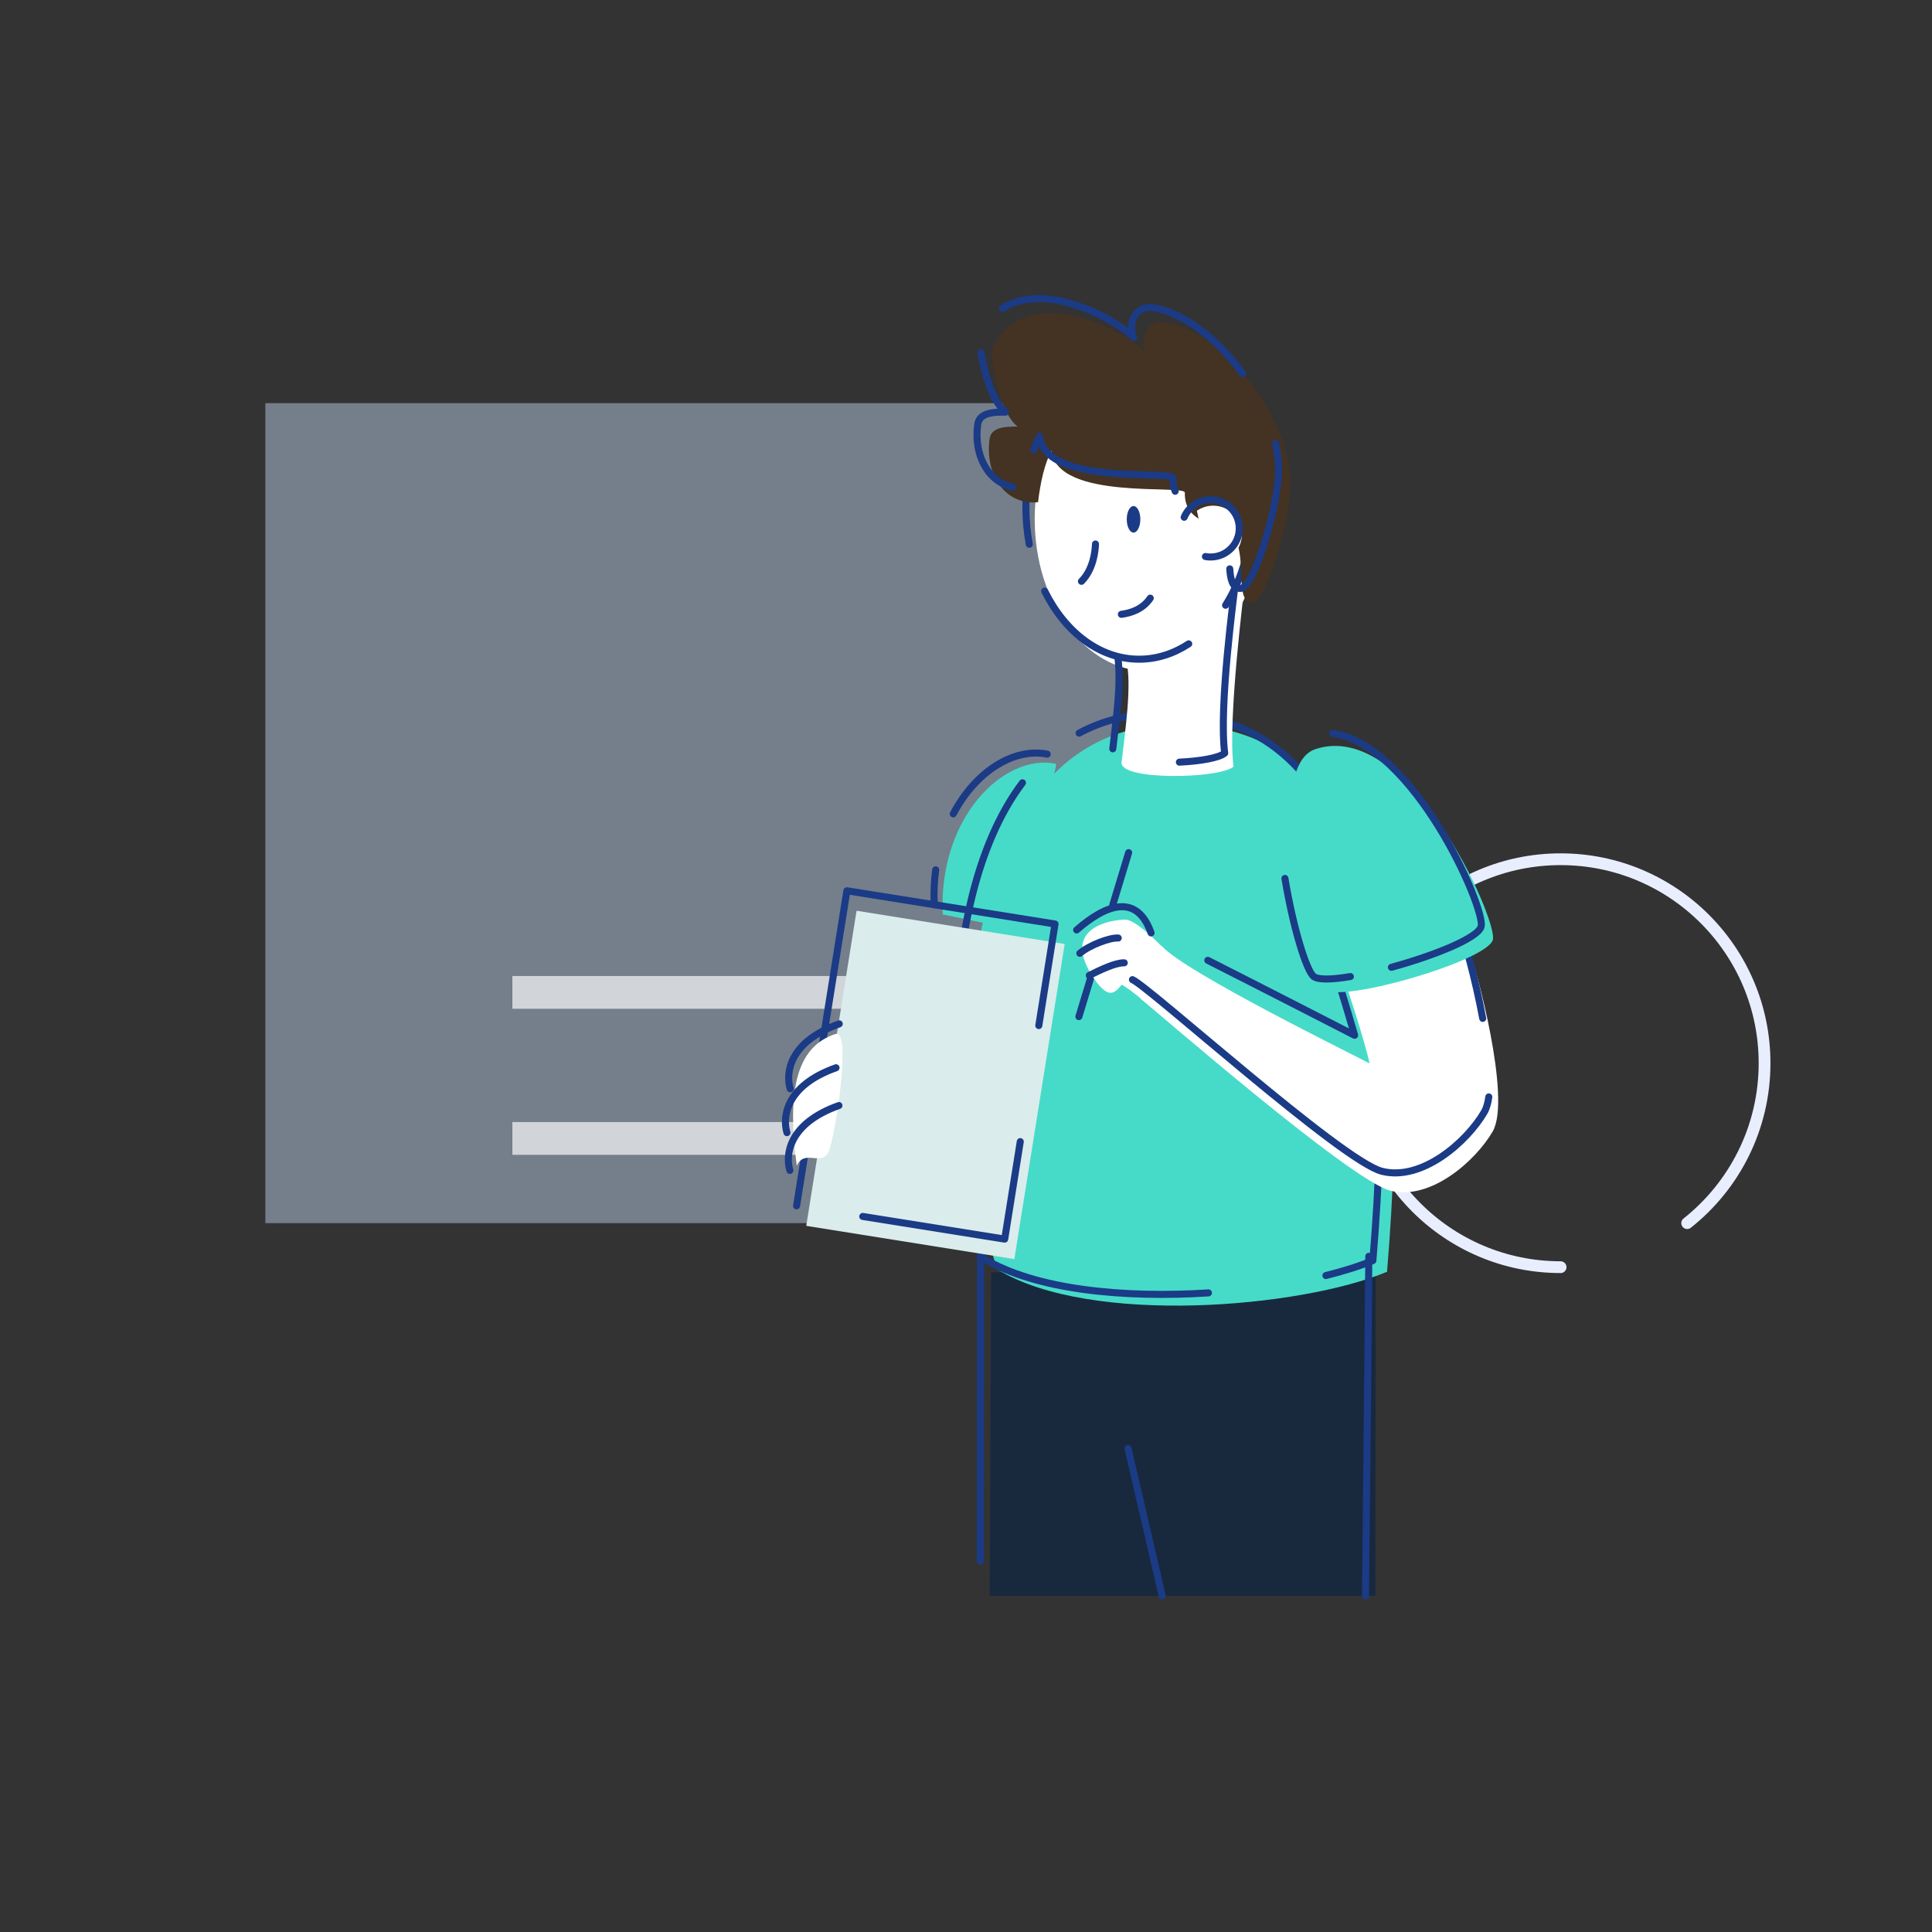 <svg xmlns="http://www.w3.org/2000/svg" viewBox="0 0 1200 1200" width="1200" height="1200" style="width: 100%; height: 100%; transform: translate3d(0px, 0px, 0px);" preserveAspectRatio="xMidYMid meet"><rect x="0" y="0" width="1200" height="1200" fill="#333333" stroke="none"/><defs><clipPath id="__lottie_element_2"><rect width="1200" height="1200" x="0" y="0"></rect></clipPath></defs><g clip-path="url(#__lottie_element_2)"><g style="display: block;" transform="matrix(1,0,0,1,835.315,526.372)" opacity="1"><g opacity="1" transform="matrix(1,0,0,1,133.999,133.999)"><path stroke-linecap="round" stroke-linejoin="round" fill-opacity="0" stroke="rgb(233,238,255)" stroke-opacity="1" stroke-width="7.313" d=" M0.002,126.686 C-69.967,126.686 -126.687,69.966 -126.687,-0.002 C-126.687,-69.967 -69.967,-126.686 0.002,-126.686 C69.968,-126.686 126.686,-69.967 126.686,-0.002 C126.686,40.263 107.902,76.139 78.62,99.344"></path></g></g><g style="display: none;"><g><path stroke-linecap="round" stroke-linejoin="round" fill-opacity="0"></path></g></g><g style="display: block;" transform="matrix(1,0,0,1,164.565,250.166)" opacity="1"><g opacity="1" transform="matrix(1,0,0,1,264.741,254.898)"><path fill="rgb(116,127,139)" fill-opacity="1" d=" M-264.491,-254.648 C-264.491,-254.648 264.491,-254.648 264.491,-254.648 C264.491,-254.648 264.491,254.648 264.491,254.648 C264.491,254.648 -264.491,254.648 -264.491,254.648 C-264.491,254.648 -264.491,-254.648 -264.491,-254.648z"></path></g><g opacity="1" transform="matrix(1,0,0,1,301.07,366.23)"><path fill="rgb(209,212,216)" fill-opacity="1" d=" M-147.389,-10.173 C-147.389,-10.173 147.388,-10.173 147.388,-10.173 C147.388,-10.173 147.388,10.173 147.388,10.173 C147.388,10.173 -147.389,10.173 -147.389,10.173 C-147.389,10.173 -147.389,-10.173 -147.389,-10.173z"></path></g><g opacity="1" transform="matrix(1,0,0,1,301.07,456.941)"><path fill="rgb(209,212,216)" fill-opacity="1" d=" M-147.389,-10.173 C-147.389,-10.173 147.388,-10.173 147.388,-10.173 C147.388,-10.173 147.388,10.173 147.388,10.173 C147.388,10.173 -147.389,10.173 -147.389,10.173 C-147.389,10.173 -147.389,-10.173 -147.389,-10.173z"></path></g></g><g style="display: block;" transform="matrix(1,0,0,1,310.5,523)" opacity="1"><g opacity="1" transform="matrix(1,0,0,1,0,0)"><path stroke-linecap="butt" stroke-linejoin="round" fill-opacity="0" stroke="rgb(143,199,197)" stroke-opacity="1" stroke-width="15" d="M0 0"></path></g></g><g style="display: block;" transform="matrix(1,0,0,1,310.5,428)" opacity="1"><g opacity="1" transform="matrix(1,0,0,1,0,0)"><path stroke-linecap="butt" stroke-linejoin="round" fill-opacity="0" stroke="rgb(143,199,197)" stroke-opacity="1" stroke-width="15" d="M0 0"></path></g></g><g style="display: block;" transform="matrix(1,0,0,1,310.5,334)" opacity="1"><g opacity="1" transform="matrix(1,0,0,1,0,0)"><path stroke-linecap="butt" stroke-linejoin="round" fill-opacity="0" stroke="rgb(143,199,197)" stroke-opacity="1" stroke-width="15" d="M0 0"></path></g></g><g style="display: block;" transform="matrix(1,0,0,1,213.899,507.462)" opacity="1"><g opacity="1" transform="matrix(1,0,0,1,32.584,23.462)"><path stroke-linecap="round" stroke-linejoin="round" fill-opacity="0" stroke="rgb(143,199,197)" stroke-opacity="1" stroke-width="7.313" d="M0 0"></path></g></g><g style="display: block;" transform="matrix(1,0,0,1,213.899,412.457)" opacity="1"><g opacity="1" transform="matrix(1,0,0,1,32.584,23.462)"><path stroke-linecap="round" stroke-linejoin="round" fill-opacity="0" stroke="rgb(143,199,197)" stroke-opacity="1" stroke-width="7.313" d="M0 0"></path></g></g><g style="display: block;" transform="matrix(1,0,0,1,213.899,317.452)" opacity="1"><g opacity="1" transform="matrix(1,0,0,1,32.584,23.463)"><path stroke-linecap="round" stroke-linejoin="round" fill-opacity="0" stroke="rgb(143,199,197)" stroke-opacity="1" stroke-width="7.313" d="M0 0"></path></g></g><g style="display: block;" transform="matrix(1,0,0,1,481.612,438.613)" opacity="1"><g opacity="1" transform="matrix(1,0,0,1,252.995,452.062)"><path fill="rgb(24,41,62)" fill-opacity="1" d=" M119.684,100.554 C119.684,100.554 119.873,-99.034 119.873,-99.034 C119.873,-99.034 -119.03,-100.554 -119.03,-100.554 C-119.03,-100.554 -119.873,100.554 -119.873,100.554 C-119.873,100.554 119.684,100.554 119.684,100.554z"></path></g><g opacity="1" transform="matrix(1,0,0,1,139.028,83.37)"><path fill="rgb(70,219,200)" fill-opacity="1" d=" M35.08,-47.621 C2.535,-54.117 -37.914,-13.695 -35.084,45.964 C-35.084,45.964 4.18,54.117 4.18,54.117 C4.18,54.117 37.915,-47.056 35.08,-47.621z"></path></g><g opacity="1" transform="matrix(1,0,0,1,98.936,112.519)"><path stroke-linecap="round" stroke-linejoin="round" fill-opacity="0" stroke="rgb(27,59,134)" stroke-opacity="1" stroke-width="4.375" d=" M0.636,-10.871 C-0.295,-3.972 -0.636,3.295 -0.274,10.871"></path></g><g opacity="1" transform="matrix(1,0,0,1,139.653,46.287)"><path stroke-linecap="round" stroke-linejoin="round" fill-opacity="0" stroke="rgb(27,59,134)" stroke-opacity="1" stroke-width="4.375" d=" M29.17,-16.482 C8.56,-20.595 -15.22,-5.893 -29.17,20.595"></path></g><g opacity="1" transform="matrix(1,0,0,1,245.564,198.223)"><path fill="rgb(70,219,200)" fill-opacity="1" d=" M4.035,-186.878 C126.902,-186.878 150.673,-44.822 134.348,153.081 C81.078,175.42 -49.808,186.878 -107.661,151.65 C-134.871,75.466 -150.673,-186.878 4.035,-186.878z"></path></g><g opacity="1" transform="matrix(1,0,0,1,181.892,207.666)"><path stroke-linecap="round" stroke-linejoin="round" fill-opacity="0" stroke="rgb(27,59,134)" stroke-opacity="1" stroke-width="4.375" d=" M87.071,156.759 C35.204,160.077 -20.312,155.017 -52.795,135.238 C-73.113,78.353 -87.071,-82.322 -28.433,-160.077"></path></g><g opacity="1" transform="matrix(1,0,0,1,288.042,179.012)"><path stroke-linecap="round" stroke-linejoin="round" fill-opacity="0" stroke="rgb(27,59,134)" stroke-opacity="1" stroke-width="4.375" d=" M-99.388,-162.27 C-84.667,-170.184 -67.406,-174.637 -47.249,-174.637 C75.618,-174.637 99.388,-32.582 83.065,165.323 C74.958,168.72 65.057,171.868 53.89,174.637"></path></g><g opacity="1" transform="matrix(1,0,0,1,127.357,435.338)"><path stroke-linecap="round" stroke-linejoin="round" fill-opacity="0" stroke="rgb(27,59,134)" stroke-opacity="1" stroke-width="4.375" d=" M0.074,-95.566 C0.074,-95.566 -0.074,95.566 -0.074,95.566"></path></g><g opacity="1" transform="matrix(1,0,0,1,99.42,235.247)"><path fill="rgb(218,236,236)" fill-opacity="1" d=" M-49.004,-108.181 C-49.004,-108.181 80.261,-87.538 80.261,-87.538 C80.261,-87.538 49.004,108.181 49.004,108.181 C49.004,108.181 -80.261,87.538 -80.261,87.538 C-80.261,87.538 -49.004,-108.181 -49.004,-108.181z"></path></g><g opacity="1" transform="matrix(1,0,0,1,93.418,212.518)"><path stroke-linecap="round" stroke-linejoin="round" fill-opacity="0" stroke="rgb(27,59,134)" stroke-opacity="1" stroke-width="4.375" d=" M-80.261,97.859 C-80.261,97.859 -49.007,-97.859 -49.007,-97.859 C-49.007,-97.859 80.261,-77.215 80.261,-77.215 C80.261,-77.215 70.188,-14.133 70.188,-14.133"></path></g><g opacity="1" transform="matrix(1,0,0,1,103.178,300.744)"><path stroke-linecap="round" stroke-linejoin="round" fill-opacity="0" stroke="rgb(27,59,134)" stroke-opacity="1" stroke-width="4.375" d=" M48.916,-30.278 C48.916,-30.278 39.245,30.278 39.245,30.278 C39.245,30.278 -48.916,16.201 -48.916,16.201"></path></g><g opacity="1" transform="matrix(1,0,0,1,27.443,243.497)"><path fill="rgb(255,255,255)" fill-opacity="1" d=" M-14.159,42.012 C-20.042,-2.472 -15.516,-31.578 9.816,-39.871 C20.042,-43.219 9.968,21.805 5.897,32.512 C1.825,43.219 -9.335,31.004 -14.159,42.012z"></path></g><g opacity="1" transform="matrix(1,0,0,1,23.021,217.476)"><path stroke-linecap="round" stroke-linejoin="round" fill-opacity="0" stroke="rgb(27,59,134)" stroke-opacity="1" stroke-width="4.375" d=" M-13.833,20.151 C-16.642,10.927 -15.038,-8.92 16.642,-20.151"></path></g><g opacity="1" transform="matrix(1,0,0,1,21.017,244.746)"><path stroke-linecap="round" stroke-linejoin="round" fill-opacity="0" stroke="rgb(27,59,134)" stroke-opacity="1" stroke-width="4.375" d=" M-13.836,20.15 C-16.642,10.928 -15.038,-8.922 16.642,-20.15"></path></g><g opacity="1" transform="matrix(1,0,0,1,22.821,268.205)"><path stroke-linecap="round" stroke-linejoin="round" fill-opacity="0" stroke="rgb(27,59,134)" stroke-opacity="1" stroke-width="4.375" d=" M-13.833,20.151 C-16.641,10.926 -15.039,-8.923 16.641,-20.151"></path></g><g opacity="1" transform="matrix(1,0,0,1,367.553,447.157)"><path stroke-linecap="round" stroke-linejoin="round" fill-opacity="0" stroke="rgb(27,59,134)" stroke-opacity="1" stroke-width="4.375" d=" M1.024,-105.46 C1.024,-92.25 -1.024,105.459 -1.024,105.459"></path></g><g opacity="1" transform="matrix(1,0,0,1,229.63,506.85)"><path stroke-linecap="round" stroke-linejoin="round" fill-opacity="0" stroke="rgb(27,59,134)" stroke-opacity="1" stroke-width="4.375" d=" M-10.61,-45.766 C-3.885,-17.012 3.491,14.858 10.61,45.766"></path></g></g><g style="display: block;" transform="matrix(1,0,0,1,659.272,445.524)" opacity="1"><g opacity="1" transform="matrix(1,0,0,1,136.512,174.238)"><path stroke-linecap="round" stroke-linejoin="round" fill-opacity="0" stroke="rgb(27,59,134)" stroke-opacity="1" stroke-width="4.375" d=" M32.865,-18.312 C36.842,-6.957 45.6,23.281 45.6,23.281 C45.6,23.281 -16.438,-8.562 -45.6,-23.281"></path></g><g opacity="1" transform="matrix(1,0,0,1,14.558,173.7)"><path stroke-linecap="round" stroke-linejoin="round" fill-opacity="0" stroke="rgb(27,59,134)" stroke-opacity="1" stroke-width="4.375" d=" M3.703,-12.208 C3.703,-12.208 -3.703,12.208 -3.703,12.208"></path></g><g opacity="1" transform="matrix(1,0,0,1,36.824,100.307)"><path stroke-linecap="round" stroke-linejoin="round" fill-opacity="0" stroke="rgb(27,59,134)" stroke-opacity="1" stroke-width="4.375" d=" M4.927,-16.243 C4.927,-16.243 -4.927,16.243 -4.927,16.243"></path></g><g opacity="1" transform="matrix(1,0,0,1,139.987,213.005)"><path fill="rgb(255,255,255)" fill-opacity="1" d=" M-100.302,-87.336 C-107.707,-87.336 -139.737,-83.256 -121.604,-53.639 C-111.214,-36.67 -106.925,-41.551 -102.57,-46.918 C-99.178,-45.151 -93.946,-40.983 -90.574,-38.188 C-90.598,-38.132 -90.617,-38.076 -90.642,-38.021 C-81.482,-30.876 39.425,74.675 64.288,81.005 C89.153,87.335 117.115,62.741 127.871,44.245 C139.737,23.847 117.24,-58.909 113.268,-68.035 C109.3,-77.163 36.518,-47.818 36.518,-47.818 C36.518,-47.818 48.303,-12.563 51.412,2.01 C44.554,-1.848 -63.576,-54.698 -77.658,-70.946 C-77.681,-70.9 -77.709,-70.817 -77.734,-70.771 C-82.896,-76.043 -94.6,-87.336 -100.302,-87.336z"></path></g><g opacity="1" transform="matrix(1,0,0,1,154.786,225.626)"><path stroke-linecap="round" stroke-linejoin="round" fill-opacity="0" stroke="rgb(27,59,134)" stroke-opacity="1" stroke-width="4.375" d=" M110.67,10.164 C110.135,14.006 109.221,17.218 107.842,19.589 C97.086,38.085 69.123,62.677 44.26,56.35 C19.395,50.019 -100.029,-58.02 -110.67,-62.678"></path></g><g opacity="1" transform="matrix(1,0,0,1,254.846,159.977)"><path stroke-linecap="round" stroke-linejoin="round" fill-opacity="0" stroke="rgb(27,59,134)" stroke-opacity="1" stroke-width="4.375" d=" M-6.823,-27.042 C-4.78,-22.342 2.175,1.871 6.823,27.042"></path></g><g opacity="1" transform="matrix(1,0,0,1,32.562,121.567)"><path stroke-linecap="round" stroke-linejoin="round" fill-opacity="0" stroke="rgb(27,59,134)" stroke-opacity="1" stroke-width="4.375" d=" M23.113,12.351 C14.314,-12.351 -4.65,-5.579 -23.113,10.525"></path></g><g opacity="1" transform="matrix(1,0,0,1,23.349,141.663)"><path stroke-linecap="round" stroke-linejoin="round" fill-opacity="0" stroke="rgb(27,59,134)" stroke-opacity="1" stroke-width="4.375" d=" M11.927,-4.563 C6.746,-4.942 -6.071,-0.081 -11.927,4.942"></path></g><g opacity="1" transform="matrix(1,0,0,1,28.168,156.346)"><path stroke-linecap="round" stroke-linejoin="round" fill-opacity="0" stroke="rgb(27,59,134)" stroke-opacity="1" stroke-width="4.375" d=" M10.852,-3.841 C5.265,-3.963 -3.849,0.534 -10.852,3.963"></path></g><g opacity="1" transform="matrix(1,0,0,1,197.402,88.847)"><path fill="rgb(70,219,200)" fill-opacity="1" d=" M-39.892,-68.976 C17.829,-88.597 73.331,36.091 70.613,49.162 C67.895,62.231 -22.959,88.597 -33.432,80.341 C-43.905,72.087 -73.331,-57.611 -39.892,-68.976z"></path></g><g opacity="1" transform="matrix(1,0,0,1,159.155,131.651)"><path stroke-linecap="round" stroke-linejoin="round" fill-opacity="0" stroke="rgb(27,59,134)" stroke-opacity="1" stroke-width="4.375" d=" M20.323,29.385 C9.068,31.267 0.357,31.569 -2.476,29.337 C-7.077,25.708 -15.344,-1.38 -20.323,-31.569"></path></g><g opacity="1" transform="matrix(1,0,0,1,215.813,82.64)"><path stroke-linecap="round" stroke-linejoin="round" fill-opacity="0" stroke="rgb(27,59,134)" stroke-opacity="1" stroke-width="4.375" d=" M-47.341,-72.646 C3.263,-65.363 47.341,35.487 44.912,47.167 C43.429,54.296 15.718,65.382 -10.864,72.646"></path></g></g><g style="display: block;" transform="matrix(1,0,0,1,600.333,179.899)" opacity="1"><g opacity="1" transform="matrix(1,0,0,1,112.65,142.594)"><path fill="rgb(255,255,255)" fill-opacity="1" d=" M-70.306,-0.001 C-70.306,-52.132 -38.83,-94.395 0.001,-94.395 C38.83,-94.395 70.306,-52.132 70.306,-0.001 C70.306,52.133 38.83,94.395 0.001,94.395 C-38.83,94.395 -70.306,52.133 -70.306,-0.001z"></path></g><g opacity="1" transform="matrix(1,0,0,1,103.731,142.658)"><path fill="rgb(27,59,134)" fill-opacity="1" d=" M-4.219,0.001 C-4.219,-4.55 -2.33,-8.238 -0.001,-8.238 C2.331,-8.238 4.219,-4.55 4.219,0.001 C4.219,4.549 2.331,8.238 -0.001,8.238 C-2.33,8.238 -4.219,4.549 -4.219,0.001z"></path></g><g opacity="1" transform="matrix(1,0,0,1,75.733,169.585)"><path stroke-linecap="round" stroke-linejoin="round" fill-opacity="0" stroke="rgb(27,59,134)" stroke-opacity="1" stroke-width="4.375" d=" M4.354,-11.588 C4.219,-6.499 2.746,4.488 -4.354,11.588"></path></g><g opacity="1" transform="matrix(1,0,0,1,105.138,196.646)"><path stroke-linecap="round" stroke-linejoin="round" fill-opacity="0" stroke="rgb(27,59,134)" stroke-opacity="1" stroke-width="4.375" d=" M-8.974,5.022 C-3.081,4.22 4.287,1.943 8.974,-5.022"></path></g><g opacity="1" transform="matrix(1,0,0,1,133.957,243.345)"><path fill="rgb(255,255,255)" fill-opacity="1" d=" M38.927,-61.665 C38.529,-56.863 28.122,24.124 31.857,52.941 C22.919,60.547 -38.927,61.665 -37.654,50.275 C-35.518,31.195 -30.982,1.578 -34.853,-13.499"></path></g><g opacity="1" transform="matrix(1,0,0,1,93.489,256.861)"><path stroke-linecap="round" stroke-linejoin="round" fill-opacity="0" stroke="rgb(27,59,134)" stroke-opacity="1" stroke-width="4.375" d=" M-2.648,28.357 C-0.512,9.276 2.648,-11.359 0.537,-28.357"></path></g><g opacity="1" transform="matrix(1,0,0,1,149.394,239.167)"><path stroke-linecap="round" stroke-linejoin="round" fill-opacity="0" stroke="rgb(27,59,134)" stroke-opacity="1" stroke-width="4.375" d=" M17.193,-54.319 C16.792,-49.517 7.223,19.899 10.958,48.717 C7.434,51.718 -4.325,53.708 -17.193,54.319"></path></g><g opacity="1" transform="matrix(1,0,0,1,93.266,208.387)"><path stroke-linecap="round" stroke-linejoin="round" fill-opacity="0" stroke="rgb(27,59,134)" stroke-opacity="1" stroke-width="4.375" d=" M44.738,11.621 C35.428,17.728 24.966,21.156 13.91,21.156 C-10.581,21.156 -32.148,4.342 -44.738,-21.156"></path></g><g opacity="1" transform="matrix(1,0,0,1,107.176,118.399)"><path stroke-linecap="round" stroke-linejoin="round" fill-opacity="0" stroke="rgb(27,59,134)" stroke-opacity="1" stroke-width="4.375" d=" M-68.202,39.758 C-69.576,32.394 -70.306,24.685 -70.306,16.75 C-70.306,-35.385 -38.83,-77.643 0.001,-77.643 C38.83,-77.643 70.306,-35.385 70.306,16.75 C70.306,39.956 64.068,61.204 53.723,77.643"></path></g><g opacity="1" transform="matrix(1,0,0,1,108.522,103.6)"><path fill="rgb(68,50,34)" fill-opacity="1" d=" M68.403,90.983 C76.288,92.413 89.615,49.808 92.336,24.111 C97.177,-21.665 49.167,-79.91 13.299,-83.51 C6.257,-84.216 -1.696,-76.972 2.623,-64.847 C-6.066,-73.971 -28.875,-86.037 -48.57,-88.569 C-78.49,-92.413 -92.946,-72.531 -92.946,-63.674 C-92.946,-54.814 -87.574,-27.094 -76.836,-18.537 C-85.513,-18.644 -93.235,-17.848 -94.201,-10.821 C-97.177,10.855 -84.896,30.42 -64.114,28.43 C-62.669,16.225 -60.051,4.405 -55.774,-3.545 C-52.301,27.738 27.227,17.254 27.071,22.477 C26.469,42.593 50.345,42.596 51.174,43.094 C69.615,54.151 55.829,88.7 68.403,90.983z"></path></g><g opacity="1" transform="matrix(1,0,0,1,16.623,80.948)"><path stroke-linecap="round" stroke-linejoin="round" fill-opacity="0" stroke="rgb(27,59,134)" stroke-opacity="1" stroke-width="4.375" d=" M-7.636,-41.726 C-5.779,-29.777 -0.675,-11.53 7.676,-4.874 C-0.998,-4.982 -8.721,-4.185 -9.687,2.841 C-12.248,21.504 -3.498,38.603 12.249,41.726"></path></g><g opacity="1" transform="matrix(1,0,0,1,96.942,28.318)"><path stroke-linecap="round" stroke-linejoin="round" fill-opacity="0" stroke="rgb(27,59,134)" stroke-opacity="1" stroke-width="4.375" d=" M74.633,23.943 C58.515,1.634 36.329,-15.326 17.496,-17.217 C10.452,-17.923 2.499,-10.679 6.818,1.446 C-1.868,-7.678 -24.679,-19.744 -44.375,-22.276 C-57.334,-23.943 -67.393,-21.157 -74.633,-16.743"></path></g><g opacity="1" transform="matrix(1,0,0,1,178.879,141.24)"><path stroke-linecap="round" stroke-linejoin="round" fill-opacity="0" stroke="rgb(27,59,134)" stroke-opacity="1" stroke-width="4.375" d=" M-15.387,32.182 C-14.95,38.647 -13.81,43.54 -9.34,44.351 C-1.455,45.784 11.874,3.18 14.591,-22.517 C15.387,-30.037 14.758,-37.894 12.988,-45.785"></path></g><g opacity="1" transform="matrix(1,0,0,1,85.699,108.142)"><path stroke-linecap="round" stroke-linejoin="round" fill-opacity="0" stroke="rgb(27,59,134)" stroke-opacity="1" stroke-width="4.375" d=" M-43.88,-8.572 C-42.852,-11.715 -41.674,-14.586 -40.335,-17.076 C-36.861,14.207 42.665,3.721 42.511,8.945 C42.416,12.132 42.933,14.815 43.88,17.076"></path></g><g opacity="1" transform="matrix(1,0,0,1,157.046,151.985)"><path fill="rgb(255,255,255)" fill-opacity="1" d=" M-13.966,-14.637 C-11.089,-16.632 -7.6,-17.8 -3.833,-17.8 C5.997,-17.8 13.966,-9.83 13.966,0 C13.966,9.83 5.997,17.8 -3.833,17.8 C-4.933,17.8 -6.009,17.7 -7.053,17.509"></path></g><g opacity="1" transform="matrix(1,0,0,1,155.428,148.266)"><path stroke-linecap="round" stroke-linejoin="round" fill-opacity="0" stroke="rgb(27,59,134)" stroke-opacity="1" stroke-width="4.375" d=" M-13.966,-14.638 C-11.089,-16.632 -7.597,-17.801 -3.833,-17.801 C6,-17.801 13.966,-9.83 13.966,0 C13.966,9.832 6,17.801 -3.833,17.801 C-4.93,17.801 -6.006,17.703 -7.049,17.512"></path></g><g opacity="1" transform="matrix(1,0,0,1,138.318,137.506)"><path stroke-linecap="round" stroke-linejoin="round" fill-opacity="0" stroke="rgb(27,59,134)" stroke-opacity="1" stroke-width="4.375" d=" M-3.143,3.877 C-1.823,0.732 0.374,-1.955 3.143,-3.877"></path></g></g></g></svg>